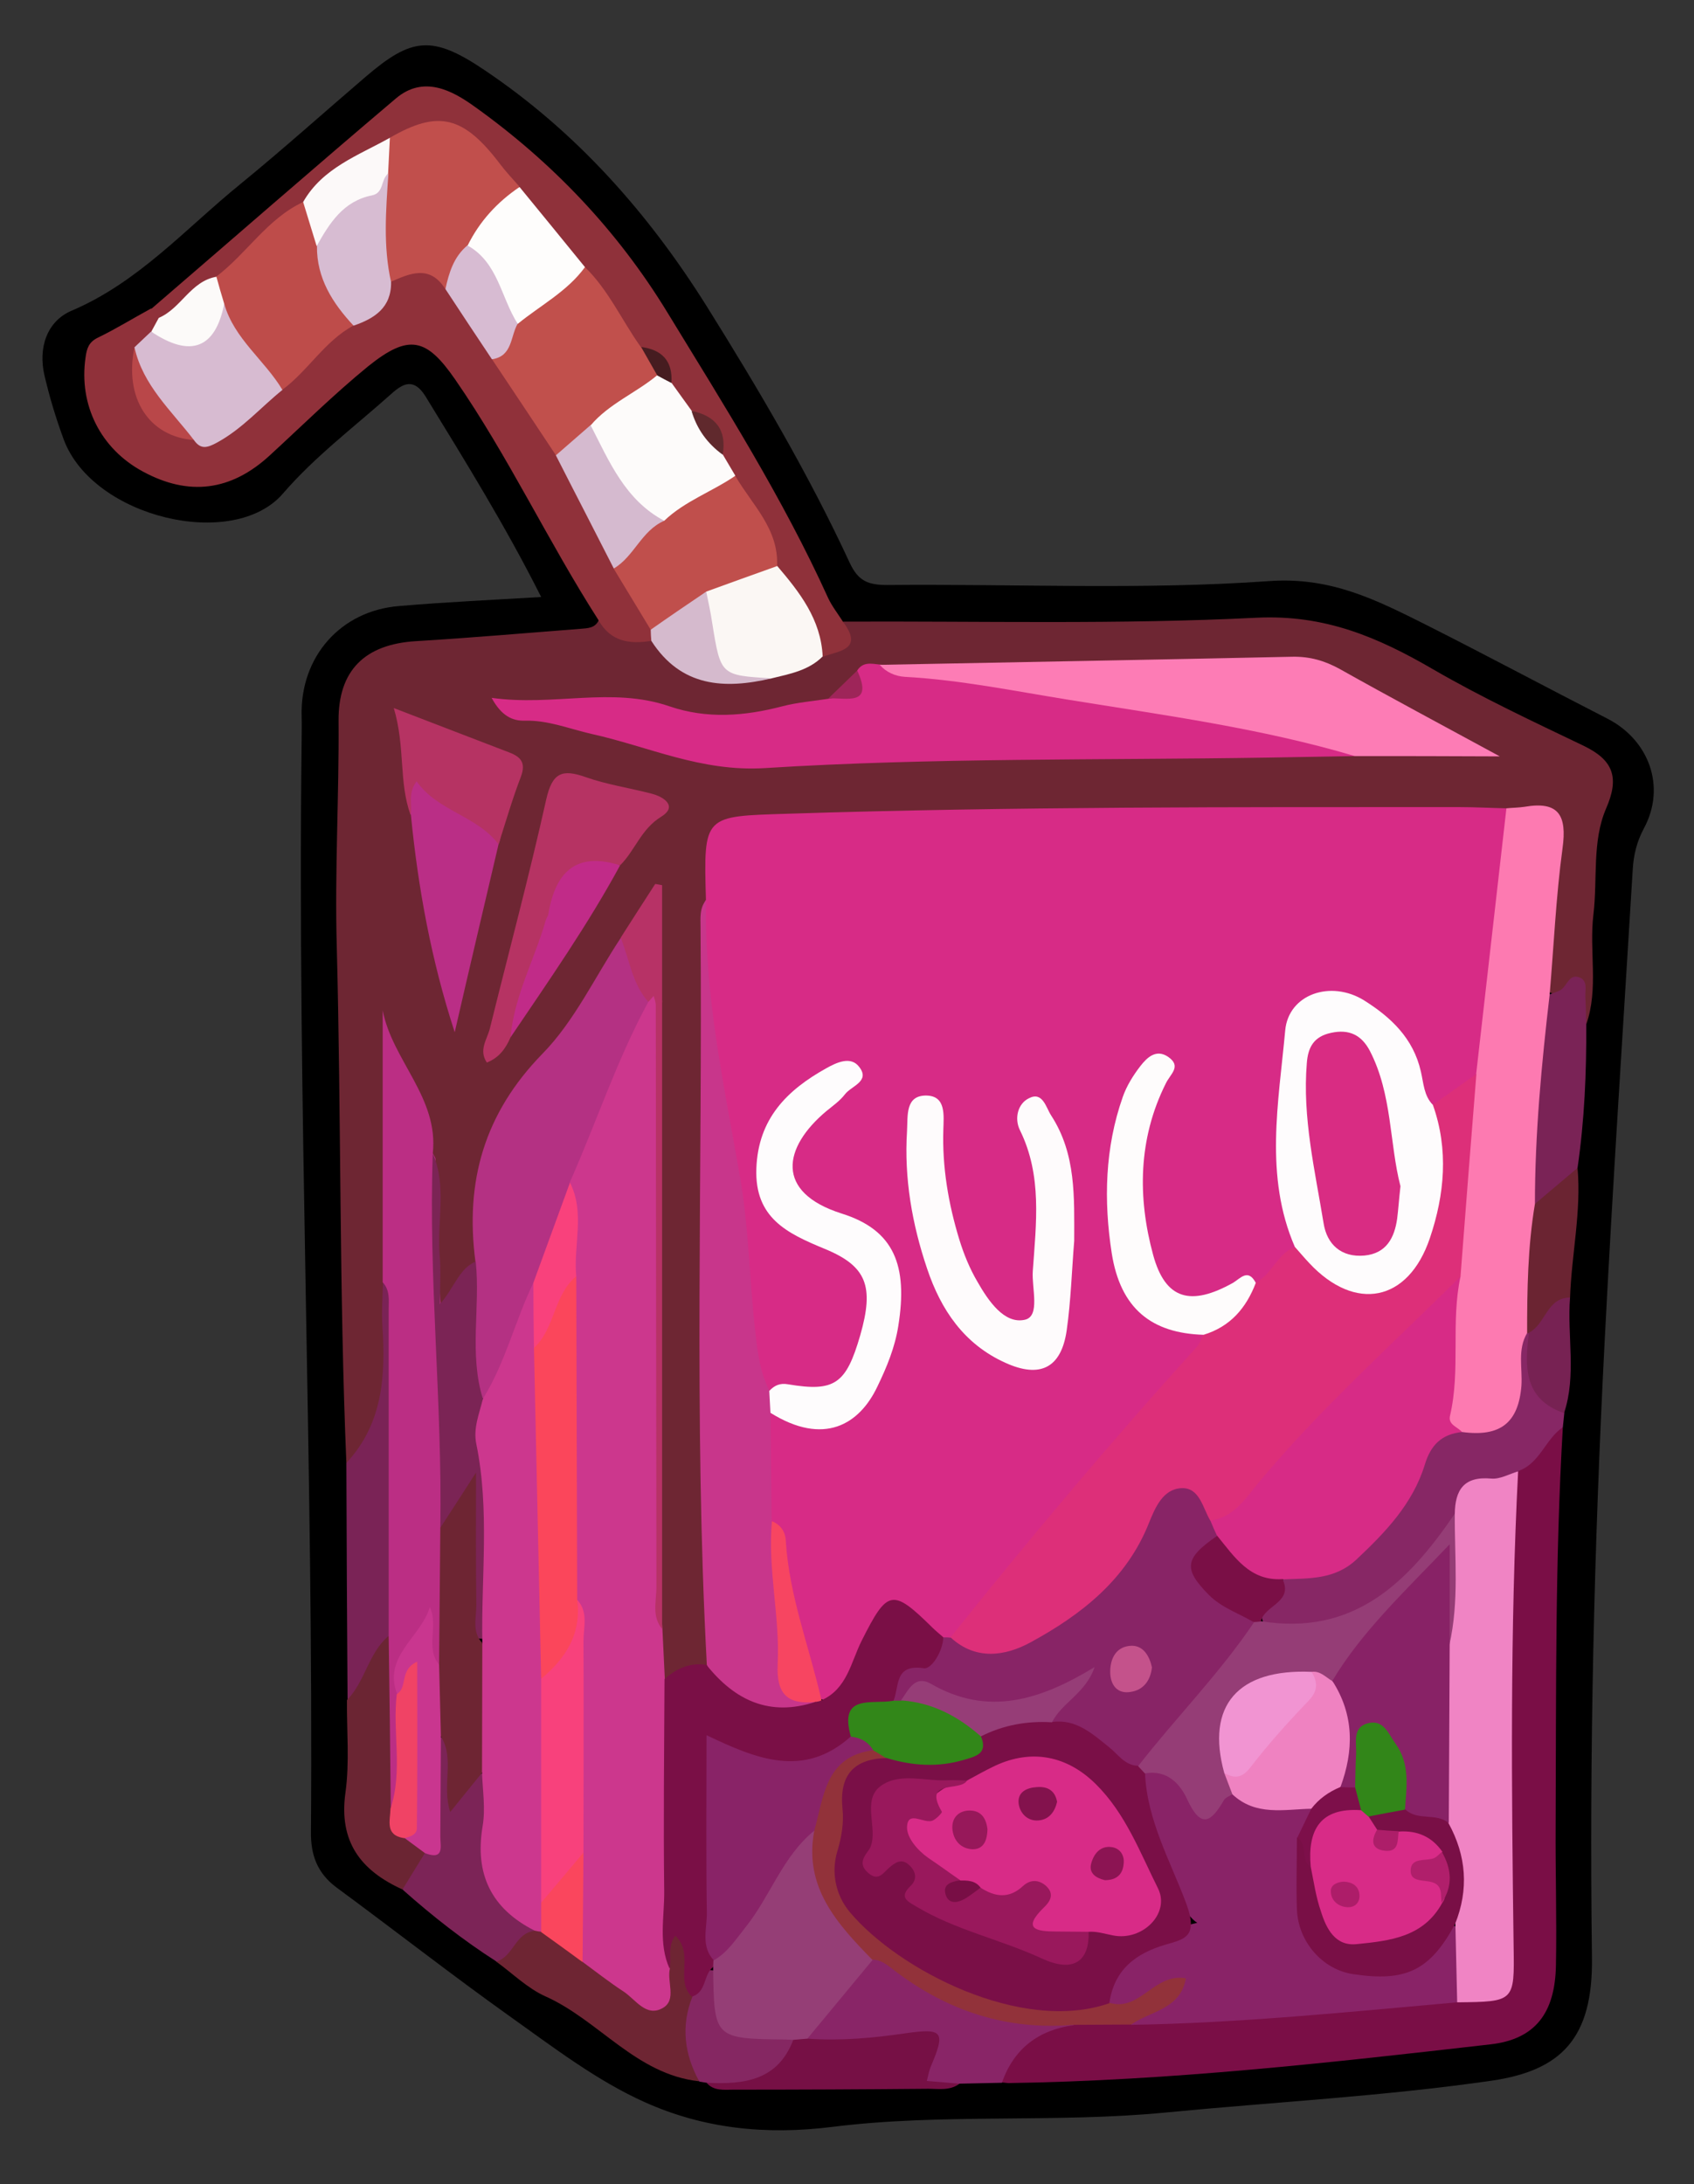 <?xml version="1.0" encoding="utf-8"?>
<!-- Generator: Adobe Illustrator 23.0.2, SVG Export Plug-In . SVG Version: 6.00 Build 0)  -->
<svg version="1.1" id="Camada_1" xmlns="http://www.w3.org/2000/svg" xmlns:xlink="http://www.w3.org/1999/xlink" x="0px" y="0px"
	 viewBox="0 0 56.44 72.77" style="enable-background:new 0 0 56.44 72.77;" xml:space="preserve">
<rect x="0" y="0" width="56.44" height="72.77" fill="#333333" stroke="none"/>
<style type="text/css">
	.st0{fill:#6E2633;}
	.st1{fill:#7A0E46;}
	.st2{fill:#90313A;}
	.st3{fill:#8F313A;}
	.st4{fill:#872765;}
	.st5{fill:#892567;}
	.st6{fill:#6E2533;}
	.st7{fill:#7A2356;}
	.st8{fill:#7C2457;}
	.st9{fill:#6B2533;}
	.st10{fill:#761045;}
	.st11{fill:#6B2432;}
	.st12{fill:#852762;}
	.st13{fill:#772253;}
	.st14{fill:#D72B86;}
	.st15{fill:#CC378D;}
	.st16{fill:#FD7AB1;}
	.st17{fill:#C8368B;}
	.st18{fill:#B43183;}
	.st19{fill:#BB2E84;}
	.st20{fill:#FD7CB5;}
	.st21{fill:#7A0F46;}
	.st22{fill:#B63363;}
	.st23{fill:#BA2E86;}
	.st24{fill:#7B2455;}
	.st25{fill:#FBF7F4;}
	.st26{fill:#B73266;}
	.st27{fill:#C12B88;}
	.st28{fill:#D5BACD;}
	.st29{fill:#9E2559;}
	.st30{fill:#892367;}
	.st31{fill:#F084C4;}
	.st32{fill:#92323A;}
	.st33{fill:#C1504C;}
	.st34{fill:#C14F4C;}
	.st35{fill:#BE4C4A;}
	.st36{fill:#C04F4C;}
	.st37{fill:#D7BBD1;}
	.st38{fill:#D7BCD2;}
	.st39{fill:#D5BACF;}
	.st40{fill:#D7BBD2;}
	.st41{fill:#FCFAF9;}
	.st42{fill:#B94749;}
	.st43{fill:#FDFBFA;}
	.st44{fill:#FEFDFC;}
	.st45{fill:#FCF9F9;}
	.st46{fill:#60292D;}
	.st47{fill:#461C20;}
	.st48{fill:#953D76;}
	.st49{fill:#953E76;}
	.st50{fill:#CC378E;}
	.st51{fill:#FA465D;}
	.st52{fill:#C9368F;}
	.st53{fill:#F04365;}
	.st54{fill:#DD2F79;}
	.st55{fill:#882466;}
	.st56{fill:#FEFCFD;}
	.st57{fill:#FEFBFC;}
	.st58{fill:#FEFCFC;}
	.st59{fill:#F74561;}
	.st60{fill:#FB465B;}
	.st61{fill:#F8417C;}
	.st62{fill:#F9417C;}
	.st63{fill:#328719;}
	.st64{fill:#7A0F47;}
	.st65{fill:#790F46;}
	.st66{fill:#EF82C1;}
	.st67{fill:#7D0F4A;}
	.st68{fill:#882266;}
	.st69{fill:#F194D2;}
	.st70{fill:#963D77;}
	.st71{fill:#C4528B;}
	.st72{fill:#D92C83;}
	.st73{fill:#D82B87;}
	.st74{fill:#99185C;}
	.st75{fill:#328619;}
	.st76{fill:#B01F6B;}
	.st77{fill:#AD1E69;}
	.st78{fill:#97185A;}
	.st79{fill:#83124D;}
	.st80{fill:#8C1453;}
	.st81{fill:#780E45;}
	.st82{fill:#AD1D69;}
</style>
<g>
	<path d="M18.03,19.89c-1.18-2.35-2.52-4.51-3.85-6.68c-0.39-0.63-0.75-0.44-1.14-0.09c-1.22,1.09-2.55,2.09-3.61,3.32
		c-1.65,1.92-6.32,0.81-7.3-1.78c-0.26-0.7-0.48-1.43-0.65-2.16c-0.21-0.91,0.08-1.8,0.91-2.15C4.62,9.4,6.19,7.61,8,6.14
		c1.42-1.16,2.79-2.39,4.18-3.58c1.54-1.32,2.22-1.4,3.97-0.22c3.06,2.06,5.45,4.76,7.4,7.87c1.73,2.77,3.39,5.58,4.76,8.54
		c0.29,0.62,0.62,0.74,1.26,0.74c4.24-0.04,8.49,0.17,12.71-0.13c2.07-0.15,3.6,0.64,5.24,1.46c2.02,1.02,4.02,2.09,6.03,3.12
		c1.39,0.71,1.97,2.27,1.22,3.66c-0.24,0.45-0.34,0.88-0.37,1.35c-0.32,5.26-0.67,10.53-0.94,15.8c-0.35,6.81-0.51,13.63-0.42,20.46
		c0.04,2.71-1.03,3.77-3.34,4.11c-3.6,0.52-7.23,0.71-10.85,1.06c-3.7,0.36-7.45,0.02-11.12,0.48c-2.24,0.28-4.3,0.05-6.24-0.82
		c-1.61-0.72-3.05-1.83-4.5-2.86c-1.95-1.39-3.84-2.87-5.77-4.29c-0.65-0.48-0.87-1.09-0.86-1.86c0.09-12.11-0.46-24.22-0.31-36.34
		c0-0.28,0.01-0.56,0-0.84c-0.05-1.97,1.3-3.51,3.26-3.66C14.83,20.06,16.35,19.99,18.03,19.89z"/>
	<path class="st0" d="M11.54,48.74C11.3,43,11.37,37.26,11.22,31.52c-0.07-2.51,0.08-5.01,0.06-7.51c-0.01-1.67,0.87-2.55,2.59-2.65
		c1.83-0.11,3.65-0.27,5.47-0.41c0.24-0.02,0.49-0.02,0.61-0.29c0.61,0.08,1.12,0.5,1.75,0.52c1.12,0.93,2.28,1.75,3.86,1.21
		c0.57-0.21,1.16-0.38,1.68-0.7c0.47-0.17,0.88-0.38,0.85-0.98c4.59-0.02,9.2,0.1,13.78-0.13c2.27-0.11,4.04,0.65,5.88,1.72
		c1.62,0.94,3.33,1.74,5.02,2.55c0.99,0.48,1.19,1.06,0.74,2.09c-0.47,1.09-0.28,2.34-0.42,3.52c-0.15,1.22,0.18,2.47-0.24,3.67
		c-0.13-0.81-0.88-0.87-1.42-1.17c-0.33-1.35,0.11-2.68,0.17-4.01c0.08-1.67,0.16-1.67-1.59-1.7c-5.68,0.07-11.36,0.02-17.04,0.03
		c-2.6,0.01-5.19,0.39-7.79,0.25c-0.92-0.05-1.31,0.39-1.27,1.29c0.02,0.4-0.02,0.8-0.1,1.19c-0.36,1.46-0.18,2.95-0.16,4.42
		c0.05,5.19,0.01,10.39,0.03,15.58c0,1.16,0,2.32,0.18,3.47c0.09,0.59,0.11,1.2-0.1,1.78c-0.45,0.57-1,0.87-1.74,0.65
		c-0.34-0.52-0.26-1.12-0.27-1.69c0.02-7.85,0.03-15.7-0.01-23.65c-0.38,0.12-0.46,0.44-0.65,0.64c-1.5,2.15-2.74,4.49-4.54,6.43
		c-0.41,0.45-0.35,1.03-0.38,1.59c-0.05,0.99,0.17,1.99-0.22,2.96c-0.12,0.21-0.28,0.39-0.42,0.58c-0.23,0.3-0.39,0.82-0.85,0.64
		c-0.4-0.16-0.32-0.68-0.35-1.07c-0.08-1.3,0.15-2.61-0.16-3.9c0.02-1.46-1.11-2.58-1.21-4.01c0.21,2.78,0.07,5.57,0.12,8.35
		c-0.04,1.12,0.05,2.24-0.04,3.35C12.96,47.22,12.67,48.24,11.54,48.74z"/>
	<path class="st1" d="M52.07,47.55c-0.26,4.42-0.22,8.85-0.24,13.27c-0.01,1.55,0.04,3.11,0.01,4.66c-0.03,1.59-0.69,2.46-2.18,2.63
		c-5.33,0.61-10.67,1.21-16.05,1.29c-0.08,0-0.16-0.02-0.24-0.02c0.1-1.2,0.56-1.79,1.61-1.98c0.31-0.06,0.62-0.11,0.93-0.2
		c0.62-0.11,1.25-0.1,1.88-0.09c3.06-0.08,6.1-0.43,9.16-0.63c0.51-0.03,1.03-0.13,1.54-0.1c1.44-0.18,1.54-0.26,1.54-1.69
		c0.01-4.31,0-8.62,0.01-12.93c0-0.84,0.01-1.68,0.3-2.48C50.78,48.57,51.12,47.76,52.07,47.55z"/>
	<path class="st2" d="M21.7,21.35c-0.72,0.12-1.36,0.03-1.76-0.69c-1.68-2.62-3-5.45-4.77-8.01c-0.96-1.39-1.54-1.54-2.9-0.45
		c-1.14,0.93-2.19,1.97-3.28,2.97c-1.29,1.19-2.7,1.37-4.23,0.54c-1.41-0.76-2.14-2.22-1.91-3.8c0.04-0.29,0.1-0.51,0.41-0.66
		c0.6-0.29,1.18-0.65,1.77-0.97c0.16,0.04,0.27,0.14,0.34,0.3C5.4,10.82,5.3,11,5.17,11.17c-0.16,0.2-0.34,0.38-0.44,0.62
		c-0.12,1.46,0.37,2.23,1.71,2.67c0.77,0.17,1.22-0.37,1.72-0.79c0.35-0.3,0.66-0.65,1.05-0.92c0.88-0.63,1.45-1.62,2.45-2.11
		c0.58-0.29,1.04-0.7,1.26-1.33c0.75-0.67,1.46-0.62,2.11,0.15c0.64,0.72,1.14,1.54,1.62,2.37c0.73,1.05,1.37,2.17,2.08,3.23
		c0.65,1.25,1.3,2.49,1.98,3.72c0.38,0.68,0.86,1.31,1.09,2.07C21.83,21.04,21.81,21.2,21.7,21.35z"/>
	<path class="st3" d="M5.28,10.59c-0.08-0.1-0.17-0.19-0.25-0.29c2.72-2.34,5.42-4.7,8.16-7.02c0.92-0.78,1.87-0.27,2.62,0.27
		c2.59,1.85,4.76,4.13,6.42,6.85c1.9,3.11,3.85,6.19,5.36,9.52c0.13,0.28,0.33,0.53,0.5,0.8c0.69,0.92-0.12,0.96-0.68,1.16
		c-0.58-0.99-1.07-2.04-1.68-3.02c-0.21-1.06-0.88-1.89-1.39-2.8c-0.18-0.27-0.41-0.51-0.42-0.85c0.02-0.71-0.42-1.1-0.99-1.4
		c-0.37-0.24-0.55-0.61-0.71-0.99c-0.13-0.57-0.47-0.97-1.02-1.19c-0.8-0.75-1.18-1.8-1.92-2.59c-0.87-0.78-1.45-1.78-2.19-2.66
		c-0.46-0.44-0.73-1.04-1.23-1.42c-0.88-0.67-1.82-0.88-2.78-0.11c-1.04,0.56-2.09,1.09-2.9,1.98C9.14,7.55,8.42,8.64,7.34,9.32
		C6.59,9.64,6.19,10.52,5.28,10.59z"/>
	<path class="st4" d="M52.07,47.55c-0.59,0.4-0.76,1.21-1.49,1.46c-0.19,0.28-0.47,0.44-0.8,0.46c-0.68,0.04-0.95,0.49-1.13,1.06
		c-0.69,1.12-1.46,2.15-2.56,2.92c-1.22,0.85-2.51,1.1-3.94,0.73c-0.46-0.84,0.52-1.12,0.67-1.73c2.25-0.24,3.45-1.74,4.3-3.63
		c0.33-0.74,0.73-1.32,1.63-1.35c1.31-0.18,1.51-0.38,1.6-1.62c0.04-0.5-0.1-1.06,0.36-1.46c0.13-0.04,0.23-0.01,0.31,0.1
		c0.04,1,0.64,1.76,1.1,2.58C52.1,47.24,52.09,47.39,52.07,47.55z"/>
	<path class="st5" d="M35.78,67.47c-1.18,0.16-2,0.78-2.4,1.92c-0.47,0.01-0.94,0.02-1.42,0.03c-0.72,0.13-1.48,0.41-1.2-0.91
		c0.14-0.66-0.51-0.44-0.85-0.4c-0.98,0.11-1.96,0.33-2.93-0.02c-0.3-0.24-0.14-0.52,0.01-0.72c0.63-0.82,1.07-1.83,2.13-2.25
		c0.81,0.03,1.29,0.71,1.96,1.02c1.17,0.56,2.37,1.08,3.72,1.02C35.15,67.15,35.52,67.16,35.78,67.47z"/>
	<path class="st6" d="M23.29,69.34c-2.1-0.23-3.33-2.03-5.12-2.83c-0.6-0.27-1.1-0.77-1.64-1.16c0.2-0.58,0.5-1.05,1.14-1.2
		c0.12,0,0.23,0.01,0.34,0.04c0.59,0.22,1.02,0.69,1.56,0.99c0.39,0.27,0.77,0.55,1.17,0.8c0.33,0.2,0.62,0.66,1.01,0.5
		c0.5-0.21,0.19-0.77,0.27-1.17c0.05-0.38-0.01-0.94,0.47-0.95c0.52-0.01,0.58,0.55,0.64,0.99c0.05,0.35,0.02,0.71,0.11,1.05
		C23.07,67.38,23.34,68.36,23.29,69.34z"/>
	<path class="st7" d="M11.54,48.74c1.22-1.31,1.31-2.91,1.2-4.58c-0.03-0.48,0.01-0.96,0.02-1.44c0.59,0.13,0.56,0.64,0.57,1.04
		c0.02,3.45,0.13,6.91-0.05,10.36c-0.49,0.89-0.61,2.03-1.7,2.52C11.56,54.01,11.55,51.38,11.54,48.74z"/>
	<path class="st8" d="M17.8,64.33c-0.63,0.07-0.7,0.86-1.26,1.02c-1.11-0.71-2.14-1.52-3.12-2.39c-0.18-0.65,0.3-0.99,0.66-1.39
		c0.42-0.52,0.21-1.13,0.26-1.7c0.06-0.65-0.13-1.34,0.24-1.95c0.59-0.2,0.53,0.3,0.59,0.59c0.1,0.48,0.04,0.98-0.01,1.47
		c0.17-0.51,0.32-1,1.03-0.87c0.39,0.66,0.25,1.38,0.23,2.07c-0.03,0.99,0.08,1.88,1.01,2.47C17.64,63.79,17.85,64.01,17.8,64.33z"
		/>
	<path class="st9" d="M14.16,61.73c-0.25,0.41-0.5,0.81-0.75,1.22c-1.39-0.63-2.13-1.59-1.9-3.23c0.14-1.01,0.04-2.05,0.05-3.08
		c0.61-0.62,0.71-1.56,1.38-2.13c0.42,0.36,0.35,0.85,0.35,1.32c0.02,1.34,0.01,2.68,0,4.01c0.01,0.4-0.04,0.81,0.25,1.15
		C13.76,61.24,14.11,61.37,14.16,61.73z"/>
	<path class="st10" d="M26.9,67.92c1.1,0.08,2.18-0.02,3.28-0.18c1.25-0.18,1.32-0.04,0.84,1.09c-0.06,0.14-0.09,0.29-0.14,0.5
		c0.39,0.03,0.74,0.06,1.09,0.09c-0.32,0.24-0.69,0.17-1.04,0.17c-2.17,0.02-4.33,0.03-6.5,0.03c-0.31,0-0.65,0.05-0.89-0.23
		c1-0.41,2.16-0.53,2.84-1.52C26.56,67.79,26.74,67.79,26.9,67.92z"/>
	<path class="st7" d="M51.63,33.13c0.14-0.06,0.3-0.09,0.41-0.18c0.19-0.16,0.27-0.54,0.62-0.37c0.24,0.12,0.15,0.41,0.16,0.63
		c0.02,0.31,0.02,0.62,0.03,0.93c0.01,1.59-0.06,3.19-0.29,4.77c-0.22,0.42-0.44,0.85-0.88,1.11c-0.32,0.19-0.59,0.24-0.76-0.18
		c-0.3-1.98,0.15-3.92,0.28-5.88C51.21,33.64,51.35,33.33,51.63,33.13z"/>
	<path class="st11" d="M51.14,40.11c0.47-0.4,0.95-0.8,1.42-1.2c0.13,1.45-0.2,2.88-0.25,4.33c-0.47,0.37-0.6,1.15-1.37,1.17
		l-0.06,0.01C50.36,42.94,50.21,41.49,51.14,40.11z"/>
	<path class="st12" d="M26.43,67.96c-0.52,1.37-1.66,1.49-2.89,1.43c-0.08-0.01-0.16-0.03-0.24-0.04c-0.5-0.91-0.62-1.85-0.23-2.83
		c0.26-0.94,0.27-0.94,0.86-0.85c0.07,0.14,0.15,0.29,0.14,0.45c-0.07,1.08,0.35,1.64,1.51,1.53C25.88,67.6,26.21,67.68,26.43,67.96
		z"/>
	<path class="st13" d="M50.94,44.4c0.56-0.28,0.59-1.17,1.37-1.17c-0.1,1.28,0.22,2.59-0.2,3.85C50.76,46.61,50.8,45.53,50.94,44.4z
		"/>
	<path class="st14" d="M23.52,29.98c-0.08-2.85-0.08-2.78,2.75-2.87c7.46-0.24,14.91-0.22,22.37-0.22c0.52,0,1.04,0.03,1.55,0.04
		c0.23,0.26,0.3,0.57,0.24,0.89c-0.45,2.58-0.5,5.22-0.99,7.8c-0.34,0.74-0.9,1.18-1.73,1.22c-0.49-0.17-0.57-0.63-0.69-1.04
		c-0.16-0.55-0.41-1.03-0.8-1.44c-0.65-0.68-1.41-1.1-2.34-0.76c-0.89,0.33-0.75,1.18-0.84,1.93c-0.25,1.99-0.26,3.95,0.27,5.9
		c-0.34,0.68-0.78,1.25-1.54,1.49c-0.28,0.04-0.54,0.13-0.8,0.23c-1.61,0.59-2.66,0.09-2.96-1.63c-0.33-1.89-0.34-3.81,0.48-5.69
		c-0.65,0.46-0.66,0.46-0.84,1.01c-0.52,1.63-0.49,3.31-0.24,4.97c0.21,1.4,1.16,2.22,2.57,2.45c0.41,0.31,0.22,0.66-0.02,0.92
		c-2.76,3.01-5.25,6.26-8,9.28c-0.05,0.06-0.13,0.09-0.2,0.13c-0.11,0.04-0.22,0.06-0.34,0.06c-0.12-0.02-0.24-0.04-0.34-0.11
		c-1.48-0.97-1.44-0.95-2.35,0.67c-0.33,0.59-0.35,1.7-1.56,1.36c-0.74-1.46-0.99-3.07-1.29-4.65c-0.09-0.47-0.21-0.92-0.42-1.34
		c-0.12-1.18-0.33-2.36-0.01-3.54c0.27-0.17,0.53-0.05,0.8,0.01c1.55,0.35,2.18,0.06,2.88-1.37c0.36-0.73,0.49-1.51,0.55-2.31
		c0.09-1.13-0.38-1.92-1.34-2.46c-0.17-0.1-0.35-0.19-0.53-0.28c-2.08-1.02-2.24-2.28-0.49-3.88c0.27-0.25,0.71-0.38,0.74-0.86
		c-1.74,0.36-2.94,2.24-2.49,3.85c0.25,0.89,1.05,1.13,1.76,1.48c1.64,0.79,2.06,1.69,1.59,3.37c-0.53,1.86-1.45,2.31-3.57,1.74
		c-0.27-0.27-0.41-0.6-0.44-0.96c-0.43-4.94-1.64-9.8-1.53-14.8C23.42,30.36,23.41,30.16,23.52,29.98z"/>
	<path class="st15" d="M22.32,65.58c-0.11,0.44,0.24,1.05-0.24,1.32c-0.56,0.32-0.91-0.3-1.32-0.56c-0.46-0.3-0.89-0.64-1.34-0.97
		c-0.64-1.17-0.2-2.43-0.32-3.65c-0.02-2.26-0.05-4.53,0.02-6.79c0.02-0.56,0-1.11-0.17-1.65c-0.21-3.53-0.08-7.06-0.07-10.58
		c-0.07-1.04,0.08-2.09-0.04-3.14c0.57-2.34,1.51-4.53,2.75-6.59c0.76,0.07,0.37,0.66,0.37,0.98c0.03,4.51,0,9.01,0.03,13.52
		c0.01,2.27-0.12,4.54,0.08,6.8c0.03,0.55,0.05,1.11,0.08,1.66c0.14,0.15,0.25,0.33,0.25,0.53c0.07,2.61,0.26,5.23-0.12,7.84
		C22.22,64.73,22.15,65.15,22.32,65.58z"/>
	<path class="st14" d="M28.56,22.34c0.19-0.3,0.47-0.23,0.75-0.2c3.12,0.3,6.22,0.8,9.31,1.3c1.89,0.31,3.76,0.68,5.61,1.14
		c0.36,0.09,0.83,0.07,0.9,0.61c-0.96,0.02-1.92,0.03-2.88,0.05c-5.59,0.09-11.2,0-16.77,0.35c-2.14,0.13-3.87-0.72-5.78-1.14
		c-0.74-0.17-1.44-0.46-2.22-0.44c-0.4,0.01-0.77-0.15-1.1-0.76c2.06,0.29,3.99-0.38,5.92,0.28c1.25,0.43,2.51,0.33,3.77,0
		c0.5-0.13,1.02-0.17,1.53-0.25C28.15,23.2,28.51,22.93,28.56,22.34z"/>
	<path class="st16" d="M49.18,35.8c0.34-2.96,0.67-5.91,1.01-8.87c0.2-0.02,0.4-0.02,0.6-0.05c1.15-0.2,1.42,0.29,1.27,1.38
		c-0.22,1.62-0.29,3.25-0.43,4.88c-0.27,2.32-0.49,4.64-0.49,6.97c-0.24,1.43-0.26,2.87-0.26,4.3c-0.33,0.56-0.15,1.17-0.19,1.76
		c-0.1,1.23-0.7,1.71-1.97,1.54c-0.57-0.06-0.71-0.43-0.65-0.92c0.18-1.46-0.04-2.94,0.28-4.39c-0.04-1.6,0.3-3.17,0.31-4.77
		C48.65,36.97,48.9,36.37,49.18,35.8z"/>
	<path class="st17" d="M25.67,47.07c0.01,1.21,0.03,2.41,0.04,3.62c0.37,1.42,0.41,2.88,0.55,4.32c0.07,0.69,0.21,1.23,0.84,1.57
		c0.18,0.3-0.04,0.43-0.25,0.52c-1.16,0.48-2.91-0.39-3.3-1.63c-0.44-8.19-0.14-16.38-0.21-24.57c0-0.32-0.04-0.64,0.19-0.92
		c-0.08,3.13,0.59,6.15,1.12,9.2c0.32,1.82,0.32,3.71,0.56,5.57c0.07,0.56,0.17,1.09,0.43,1.59C25.81,46.58,25.79,46.82,25.67,47.07
		z"/>
	<path class="st18" d="M21.6,33.38c-1.05,1.93-1.73,4.02-2.62,6.02c0.15,1.29-0.7,2.28-0.99,3.44c-0.28,1-0.73,1.94-1.11,2.9
		c-0.18,0.45-0.35,1.03-1.08,0.8c-0.48-1.51-0.51-3.02,0.04-4.51c-0.35-2.66,0.29-4.93,2.23-6.92c1.07-1.09,1.75-2.56,2.61-3.86
		C21.56,31.71,21.31,32.66,21.6,33.38z"/>
	<path class="st19" d="M13.02,60.25c-0.02-1.91-0.04-3.83-0.07-5.74c0-3.63,0-7.25,0-10.88c0-0.31,0.05-0.64-0.2-0.91
		c0-3.02,0-6.04,0-9.06c0.32,1.67,1.87,2.91,1.67,4.76c0.03,0.07,0.1,0.15,0.09,0.22c-0.23,4.08,0.87,8.11,0.5,12.19
		c-0.03,1.46,0.16,2.93-0.13,4.37c-0.25,0.45-0.46,0.34-0.64-0.06c-0.16-0.35,0.09-0.68,0.06-1.03c0.05-0.14-0.22,0.02-0.06,0.01
		c0.07,0,0.1,0.05,0.05,0.09c-0.74,0.66-0.9,1.49-0.72,2.42c0.01,0.82,0.03,1.65-0.01,2.46C13.53,59.54,13.64,60.08,13.02,60.25z"/>
	<path class="st20" d="M45.14,25.19c-3.13-0.93-6.35-1.36-9.56-1.88c-1.8-0.29-3.6-0.66-5.43-0.76c-0.32-0.02-0.62-0.15-0.84-0.4
		c4.58-0.09,9.17-0.17,13.75-0.27c0.58-0.01,1.07,0.13,1.58,0.41c1.69,0.95,3.4,1.86,5.33,2.91C48.19,25.19,46.66,25.19,45.14,25.19
		z"/>
	<path class="st21" d="M23.54,55.47c0.95,1.19,2.11,1.73,3.63,1.23c0.04-0.1,0.11-0.11,0.19-0.05c0.87-0.38,0.99-1.28,1.35-1.99
		c0.86-1.71,1.02-1.75,2.36-0.43c0.11,0.11,0.24,0.21,0.35,0.31c0.36,0.63-0.09,1.05-0.52,1.2c-0.55,0.2-0.77,0.62-1.08,1
		c-0.75,0.21-1.41,0.51-1.44,1.44c-1.38,1.27-2.86,0.73-4.49,0.27c-0.05,2.24-0.03,4.49,0,6.73c0,0.14-0.05,0.26-0.14,0.36
		c-0.32,0.26-0.21,0.84-0.7,0.98c-0.57-0.55,0.09-1.41-0.55-2.03c-0.28,0.36-0.11,0.76-0.19,1.1c-0.38-0.84-0.17-1.73-0.18-2.59
		c-0.03-2.35,0-4.7,0.01-7.06C22.55,55.58,23,55.38,23.54,55.47z"/>
	<path class="st22" d="M17.01,34.56c-0.16,0.37-0.38,0.68-0.79,0.84c-0.28-0.42,0.01-0.77,0.1-1.13c0.63-2.55,1.31-5.08,1.88-7.64
		c0.2-0.88,0.52-1.02,1.31-0.74c0.71,0.25,1.46,0.36,2.19,0.55c0.44,0.11,0.88,0.43,0.33,0.77c-0.67,0.41-0.87,1.12-1.36,1.61
		c-1.81,0.03-2.08,1.48-2.48,2.76C17.87,32.61,17.38,33.56,17.01,34.56z"/>
	<path class="st23" d="M16.61,28.13c-0.49,2.09-0.98,4.17-1.46,6.26c-0.78-2.39-1.22-4.8-1.46-7.24c-0.13-0.41-0.3-0.93,0.1-1.18
		c0.36-0.22,0.7,0.23,1.01,0.46c0.42,0.3,0.85,0.58,1.3,0.82C16.44,27.43,16.83,27.6,16.61,28.13z"/>
	<path class="st24" d="M14.67,50.91c0.07-4.16-0.4-8.32-0.25-12.48c0.48,1.11,0.13,2.27,0.23,3.41c0.04,0.46,0.01,0.92,0.01,1.61
		c0.5-0.59,0.64-1.19,1.19-1.42c0.16,1.52-0.23,3.07,0.24,4.58c0.47,2.66,0.56,5.32,0.18,7.99c-0.62,0-0.67-0.02-0.71-0.72
		c-0.07-1.26-0.04-2.52-0.01-3.76C15.31,50.38,15.24,50.93,14.67,50.91z"/>
	<path class="st25" d="M25.89,18.85c0.75,0.88,1.46,1.78,1.52,3.02c-0.47,0.47-1.09,0.58-1.7,0.73c-2.04,0.28-2.37-0.09-2.37-2.71
		C23.96,18.97,24.85,18.73,25.89,18.85z"/>
	<path class="st22" d="M16.61,28.13c-0.72-0.96-2.03-1.1-2.73-2.1c-0.31,0.42-0.13,0.79-0.2,1.12c-0.4-1.09-0.17-2.25-0.56-3.56
		c1.44,0.55,2.64,1.02,3.85,1.48c0.39,0.15,0.56,0.35,0.38,0.82C17.07,26.62,16.85,27.38,16.61,28.13z"/>
	<path class="st26" d="M21.6,33.38c-0.54-0.61-0.63-1.42-0.92-2.14c0.38-0.6,0.77-1.2,1.15-1.79c0.08,0.01,0.16,0.03,0.23,0.04
		c0,8.26,0,16.52,0,24.78c-0.35-0.42-0.19-0.92-0.19-1.38c-0.01-6.46-0.01-12.93-0.02-19.39c0-0.11-0.04-0.21-0.07-0.32
		C21.73,33.24,21.66,33.31,21.6,33.38z"/>
	<path class="st27" d="M17.01,34.56c0.12-1.38,0.8-2.59,1.17-3.89c0.02-0.08,0.08-0.14,0.09-0.22c0.23-1.38,0.91-2.09,2.39-1.62
		C19.58,30.82,18.28,32.68,17.01,34.56z"/>
	<path class="st28" d="M23.53,19.71c0.07,0.35,0.15,0.7,0.2,1.05c0.28,1.74,0.28,1.74,1.98,1.84c-1.58,0.37-3.02,0.29-4.01-1.25
		c-0.01-0.13-0.02-0.25-0.02-0.38C21.99,20.1,22.62,19.69,23.53,19.71z"/>
	<path class="st29" d="M28.56,22.34c0.56,1.21-0.38,0.89-0.96,0.93C27.92,22.96,28.24,22.65,28.56,22.34z"/>
	<path class="st30" d="M48.55,66.71c-3.61,0.32-7.23,0.69-10.86,0.75c0.05-0.72,0.91-0.54,1.16-1.07c-0.66,0.16-1.22,1.04-1.99,0.3
		c-0.17-1.16,0.69-1.61,1.48-2.04c0.48-0.26,1.01-0.47,1.55-0.59c-0.76-0.45-2-3.72-1.86-4.9c0.44-0.5,0.97-0.32,1.23,0.08
		c0.55,0.84,1.17,0.84,1.94,0.42c0.78,0.37,1.67,0.17,2.45,0.52c0.34,0.43-0.06,0.82-0.08,1.23c-0.05,0.63-0.03,1.26-0.03,1.9
		c0,0.97,0.38,1.74,1.33,2.02c0.97,0.29,1.94,0.29,2.77-0.49c0.27-0.25,0.33-1.02,1.02-0.57C48.91,65.08,49.01,65.91,48.55,66.71z"
		/>
	<path class="st31" d="M48.55,66.71c-0.02-0.87-0.04-1.73-0.06-2.6c-0.15-1.19,0.01-2.42-0.53-3.55c-0.1-1.92-0.15-3.84,0.03-5.76
		c0.3-0.94,0.15-1.9,0.17-2.85c0.01-0.53,0.16-1.02,0.31-1.51c0.01-0.8,0.3-1.26,1.21-1.18c0.29,0.03,0.6-0.15,0.9-0.24
		c-0.27,5.27-0.22,10.55-0.15,15.83C50.46,66.69,50.46,66.69,48.55,66.71z"/>
	<path class="st32" d="M36.98,66.73c1.01,0.29,1.48-1.01,2.53-0.82c-0.18,1.04-1.19,1.09-1.82,1.54c-0.64,0-1.27,0.01-1.91,0.01
		c-2.23,0.19-4.21-0.46-5.98-1.81c-0.22-0.17-0.43-0.36-0.73-0.36c-1.82-0.89-2.39-2.43-2.24-4.33c0.28-1.32,0.57-2.62,2.23-2.86
		c0.26,0.06,0.51,0.14,0.53,0.47c-1.97,1.54-1.91,4.51,0.14,5.99c2,1.43,4.15,2.37,6.69,2.03C36.62,66.56,36.81,66.6,36.98,66.73z"
		/>
	<path class="st33" d="M19.49,8.9c0.79,0.77,1.23,1.78,1.86,2.66c0.39,0.19,0.7,0.44,0.68,0.92c-0.5,0.87-1.5,1.15-2.15,1.83
		c-0.45,0.3-0.69,0.91-1.35,0.87c-0.71-1.07-1.42-2.14-2.13-3.2c0.28-0.41,0.43-0.9,0.73-1.3C17.85,10,18.57,9.31,19.49,8.9z"/>
	<path class="st34" d="M12.99,4.59c1.62-0.94,2.46-0.73,3.69,0.9c0.19,0.25,0.41,0.48,0.62,0.72c-0.25,0.89-1.19,1.27-1.56,2.07
		c-0.38,0.4-0.42,1.02-0.91,1.34c-0.51-0.8-1.16-0.52-1.81-0.23c-0.61-0.68-0.62-1.5-0.52-2.33c0.05-0.43,0.15-0.85,0.12-1.29
		C12.63,5.35,12.67,4.93,12.99,4.59z"/>
	<path class="st35" d="M7.2,9.22c1.02-0.77,1.7-1.93,2.9-2.49c0.62,0.28,0.47,0.92,0.66,1.4c0.03,1.02,0.83,1.76,1.01,2.72
		c-0.96,0.52-1.51,1.51-2.37,2.14c-1.13-0.61-1.67-1.68-2.17-2.78C7.08,9.88,6.93,9.56,7.2,9.22z"/>
	<path class="st36" d="M23.53,19.71c-0.62,0.42-1.24,0.84-1.85,1.27c-0.41-0.68-0.82-1.35-1.23-2.03c0.33-0.78,0.84-1.41,1.56-1.86
		c0.8-0.47,1.44-1.28,2.49-1.23c0.56,0.96,1.45,1.76,1.39,3C25.11,19.14,24.32,19.42,23.53,19.71z"/>
	<path class="st37" d="M7.47,10.12c0.33,1.17,1.35,1.88,1.94,2.87c-0.72,0.58-1.33,1.29-2.17,1.75c-0.33,0.18-0.55,0.25-0.78-0.08
		c-1.15-0.72-2.01-1.61-1.98-3.09c0.18-0.17,0.37-0.35,0.55-0.52C6.12,11.44,6.9,11.05,7.47,10.12z"/>
	<path class="st38" d="M11.78,10.85c-0.7-0.75-1.23-1.58-1.22-2.65c0.05-1.53,1.42-1.77,2.38-2.41C12.86,7,12.76,8.2,13.03,9.4
		C13.04,10.25,12.48,10.61,11.78,10.85z"/>
	<path class="st39" d="M22.13,17.35c-0.76,0.33-1,1.19-1.68,1.59c-0.64-1.26-1.29-2.51-1.93-3.77c0.39-0.34,0.77-0.67,1.16-1.01
		C20.69,15.09,21.2,16.38,22.13,17.35z"/>
	<path class="st40" d="M14.84,9.63c0.12-0.55,0.28-1.08,0.74-1.46c0.99,0.27,1.56,1.16,1.67,2.61c-0.25,0.43-0.17,1.09-0.86,1.19
		C15.87,11.19,15.35,10.41,14.84,9.63z"/>
	<path class="st41" d="M7.47,10.12c-0.29,1.49-1.12,1.81-2.43,0.93c0.08-0.15,0.17-0.31,0.25-0.46c0.74-0.31,1.06-1.22,1.92-1.37
		C7.29,9.52,7.38,9.82,7.47,10.12z"/>
	<path class="st42" d="M4.48,11.57c0.28,1.27,1.23,2.11,1.98,3.09C4.96,14.55,4.13,13.26,4.48,11.57z"/>
	<path class="st43" d="M22.13,17.35c-1.3-0.69-1.83-1.97-2.45-3.18c0.61-0.72,1.51-1.08,2.22-1.67c0.26-0.1,0.37,0.07,0.47,0.25
		c0.22,0.31,0.45,0.62,0.67,0.93c0.53,0.36,0.83,0.88,1.04,1.46c0.14,0.24,0.28,0.47,0.42,0.71C23.73,16.38,22.82,16.69,22.13,17.35
		z"/>
	<path class="st44" d="M17.25,10.79c-0.56-0.87-0.65-2.04-1.67-2.61c0.4-0.81,0.99-1.45,1.73-1.95C18.03,7.11,18.76,8,19.49,8.9
		C18.9,9.71,18.01,10.17,17.25,10.79z"/>
	<path class="st45" d="M12.93,5.79c-0.25,0.19-0.13,0.64-0.54,0.72c-0.95,0.19-1.41,0.92-1.84,1.69c-0.15-0.49-0.3-0.98-0.45-1.47
		c0.65-1.14,1.84-1.55,2.89-2.14C12.97,4.99,12.95,5.39,12.93,5.79z"/>
	<path class="st46" d="M24.08,15.15c-0.51-0.37-0.86-0.85-1.04-1.46C23.83,13.85,24.22,14.31,24.08,15.15z"/>
	<path class="st47" d="M22.37,12.76c-0.16-0.08-0.32-0.17-0.47-0.25c-0.18-0.32-0.36-0.63-0.54-0.95
		C22.06,11.65,22.42,12.03,22.37,12.76z"/>
	<path class="st14" d="M48.66,42.53c-0.33,1.53,0.01,3.11-0.35,4.64c-0.07,0.3,0.26,0.37,0.4,0.54c-0.68,0.07-1.04,0.43-1.24,1.09
		c-0.4,1.3-1.31,2.25-2.28,3.16c-0.73,0.68-1.59,0.62-2.46,0.66c-1.31,0.56-1.69-0.58-2.33-1.26c-0.11-0.22-0.19-0.44-0.13-0.69
		c2.31-2.51,4.69-4.95,7.14-7.34C47.77,42.98,48.04,42.47,48.66,42.53z"/>
	<path class="st48" d="M48.47,50.43c-0.01,1.46,0.15,2.92-0.18,4.37c-0.59-0.92-0.35-1.85-0.2-2.71c-1.2,1.14-2.25,2.65-3.58,3.88
		c-0.28,0.15-0.58,0.06-0.87,0.06c-2.17-0.04-2.93,0.8-2.63,2.91c0.07,0.27,0.21,0.54,0.06,0.83c-0.1,0.07-0.23,0.11-0.29,0.2
		c-0.42,0.73-0.76,0.98-1.22-0.01c-0.24-0.53-0.67-1-1.4-0.88c-0.22,0.03-0.31-0.09-0.35-0.28c0.56-1.28,1.63-2.18,2.45-3.27
		c0.42-0.55,0.88-1.1,1.42-1.56c0.11-0.04,0.22-0.03,0.32,0.04C45.11,54.52,46.92,52.71,48.47,50.43z"/>
	<path class="st21" d="M42.01,54.02c-0.08,0.01-0.15,0.02-0.23,0.02c-1.05,0.09-1.7-0.54-2.15-1.35c-0.45-0.8-0.02-1.45,0.92-1.53
		c0.58,0.71,1.09,1.52,2.18,1.45C43.1,53.39,42.12,53.48,42.01,54.02z"/>
	<path class="st49" d="M27.13,60.99c-0.36,1.89,0.77,3.11,1.94,4.31c-0.72,0.87-1.45,1.75-2.17,2.62c-0.16,0.01-0.31,0.03-0.47,0.04
		c-0.08,0-0.16-0.01-0.24-0.01c-2.4-0.03-2.4-0.03-2.43-2.41c0-0.08,0.01-0.15,0.01-0.23c0.8-1.35,1.76-2.6,2.57-3.94
		C26.51,61.1,26.74,60.85,27.13,60.99z"/>
	<path class="st50" d="M16.07,54.74c-0.04-2.21,0.25-4.43-0.2-6.63c-0.11-0.53,0.1-1.01,0.22-1.51c0.75-1.2,1.07-2.6,1.68-3.86
		c0.61,0.65,0.23,1.48,0.38,2.21c-0.02,3.66,0.42,7.32,0.24,10.98c0.02,2.45,0.04,4.9-0.02,7.35c0.01,0.4-0.03,0.78-0.33,1.08
		c-0.08-0.01-0.15-0.02-0.23-0.04c-1.44-0.73-2-1.88-1.73-3.48c0.1-0.58,0-1.19-0.02-1.78C15.54,57.62,15.52,56.18,16.07,54.74z"/>
	<path class="st51" d="M18.03,64.37c0-0.33,0-0.65,0-0.98c0.31-0.69,0.43-1.54,1.41-1.67c-0.01,1.22-0.02,2.43-0.03,3.65
		C18.95,65.03,18.49,64.7,18.03,64.37z"/>
	<path class="st6" d="M16.07,54.74c0,1.44-0.01,2.88-0.01,4.32c-0.34,0.42-0.67,0.83-1.06,1.31c-0.29-0.9,0.16-1.76-0.31-2.52
		c-0.57-0.78-0.53-1.59-0.06-2.4c0.01-1.52,0.03-3.03,0.04-4.55c0.36-0.55,0.72-1.11,1.19-1.84c0,1.59-0.01,3,0.01,4.41
		C15.87,53.91,15.72,54.37,16.07,54.74z"/>
	<path class="st52" d="M14.63,55.46c0.02,0.8,0.04,1.6,0.06,2.4c-0.01,1.11-0.01,2.21-0.02,3.32c0,0.32,0.15,0.81-0.51,0.56
		c-0.23-0.17-0.46-0.34-0.69-0.51c0.27-1.56,0.07-3.14,0.17-4.71c0.03-0.51-0.31,0.14-0.41-0.08c-0.48-1.27,0.79-1.88,1.09-2.9
		C14.62,54.17,14.16,54.89,14.63,55.46z"/>
	<path class="st53" d="M13.22,56.44c0.38-0.23,0.07-0.8,0.68-1.08c0,1.9,0.01,3.72-0.01,5.54c0,0.22-0.22,0.3-0.43,0.34
		c-0.64-0.1-0.46-0.58-0.45-0.98C13.43,59,13.07,57.7,13.22,56.44z"/>
	<path class="st54" d="M48.66,42.53c-2.26,2.24-4.64,4.37-6.69,6.82c-0.44,0.53-0.84,1.2-1.64,1.31c-1.22-0.83-1.21-0.83-1.95,0.58
		c-0.88,1.69-2.27,2.87-3.92,3.73c-1.17,0.61-2.28,0.39-2.79-0.42c2.64-3.3,5.36-6.54,8.2-9.67c0.1-0.11,0.15-0.27,0.22-0.41
		c0.59-0.56,1.09-1.22,1.74-1.73c0.55-0.28,0.72-0.97,1.32-1.2c0.44,0.01,0.69,0.35,1,0.59c1.22,0.96,2.47,0.65,3.09-0.77
		c0.48-1.09,0.49-2.24,0.45-3.4c-0.02-0.39-0.19-0.79,0.06-1.16c0.48-0.34,0.96-0.68,1.44-1.02C49.01,38.04,48.83,40.28,48.66,42.53
		z"/>
	<path class="st55" d="M31.68,54.56c0.84,0.77,1.82,0.61,2.65,0.16c1.69-0.92,3.2-2.09,3.95-3.98c0.21-0.52,0.47-1.13,1.08-1.16
		c0.61-0.03,0.71,0.66,0.97,1.09c0.07,0.17,0.14,0.33,0.22,0.5c-1.09,0.75-1.13,1.1-0.27,1.97c0.43,0.43,1,0.61,1.5,0.91
		c-1.15,1.71-2.6,3.17-3.86,4.79c-0.39,0.28-0.69,0.01-0.94-0.21c-0.57-0.51-1.25-0.81-1.92-1.16c-0.19-0.72,0.44-0.91,0.66-1.19
		c-1.27,0.75-2.77,1.01-4.31,0.32c-0.51-0.23-0.9-0.14-1.32,0.13c-0.12,0.02-0.22,0-0.32-0.07c0.2-0.48,0.02-1.23,1.01-1.08
		c0.25,0.04,0.63-0.55,0.65-1.03C31.51,54.55,31.6,54.55,31.68,54.56z"/>
	<path class="st56" d="M47.74,36.81c0.53,1.49,0.39,2.99-0.1,4.44c-0.72,2.13-2.49,2.47-4.02,0.83c-0.16-0.17-0.32-0.36-0.48-0.54
		c-1.02-2.36-0.54-4.8-0.32-7.21c0.11-1.21,1.52-1.69,2.63-1c0.89,0.56,1.64,1.26,1.89,2.37C47.43,36.08,47.44,36.51,47.74,36.81z"
		/>
	<path class="st57" d="M35.79,41.34c-0.08,0.99-0.11,1.99-0.25,2.98c-0.18,1.26-0.89,1.61-2.05,1.08c-1.37-0.62-2.14-1.76-2.6-3.13
		c-0.5-1.48-0.77-3.01-0.67-4.59c0.03-0.5-0.07-1.2,0.66-1.18c0.65,0.02,0.56,0.68,0.55,1.14c-0.04,1.25,0.17,2.47,0.53,3.65
		c0.15,0.49,0.35,0.98,0.61,1.42c0.36,0.63,0.89,1.41,1.57,1.26c0.53-0.11,0.23-1.05,0.27-1.62c0.11-1.59,0.32-3.18-0.43-4.7
		c-0.19-0.39-0.07-0.88,0.3-1.06c0.46-0.24,0.57,0.31,0.74,0.57C35.86,38.45,35.79,39.9,35.79,41.34z"/>
	<path class="st56" d="M25.67,47.07c-0.01-0.24-0.03-0.49-0.04-0.73c0.17-0.18,0.35-0.27,0.63-0.22c1.55,0.26,1.93-0.01,2.4-1.63
		c0.47-1.64,0.22-2.31-1.2-2.89c-1.23-0.51-2.32-1.02-2.26-2.67c0.06-1.66,1.02-2.61,2.33-3.34c0.34-0.19,0.82-0.42,1.1-0.04
		c0.37,0.48-0.27,0.63-0.48,0.91c-0.17,0.22-0.4,0.38-0.62,0.56c-1.44,1.21-1.72,2.7,0.51,3.41c1.76,0.55,2.21,1.74,1.89,3.74
		c-0.11,0.71-0.38,1.37-0.7,2.03C28.63,47.46,27.45,48.18,25.67,47.07z"/>
	<path class="st58" d="M41.84,42.74c-0.32,0.84-0.85,1.46-1.74,1.73c-1.73-0.05-2.77-0.87-3.06-2.72c-0.27-1.74-0.23-3.51,0.37-5.21
		c0.13-0.37,0.35-0.72,0.59-1.03c0.22-0.28,0.52-0.57,0.92-0.3c0.46,0.32,0.07,0.57-0.08,0.89c-0.92,1.84-0.94,3.8-0.42,5.71
		c0.41,1.5,1.26,1.71,2.66,0.93C41.33,42.59,41.58,42.25,41.84,42.74z"/>
	<path class="st59" d="M27.37,56.65c-0.06,0.03-0.13,0.04-0.19,0.05c-0.94,0.1-1.32-0.25-1.27-1.27c0.08-1.58-0.34-3.15-0.19-4.75
		c0.28,0.12,0.44,0.33,0.46,0.64C26.29,53.17,26.97,54.88,27.37,56.65z"/>
	<path class="st60" d="M18.03,55.93c-0.08-3.67-0.16-7.35-0.24-11.02c0.23-0.57,0.3-1.19,0.61-1.73c0.18-0.32,0.26-0.77,0.8-0.66
		c0.01,3.59,0.02,7.19,0.03,10.78C19.46,54.94,19.21,55.49,18.03,55.93z"/>
	<path class="st61" d="M18.03,55.93c0.82-0.68,1.35-1.5,1.2-2.63c0.38,0.41,0.21,0.91,0.21,1.37c0.01,2.35,0,4.7,0,7.05
		c-0.47,0.56-0.94,1.12-1.41,1.67C18.03,60.9,18.03,58.42,18.03,55.93z"/>
	<path class="st62" d="M19.2,42.52c-0.76,0.63-0.7,1.73-1.41,2.39c-0.01-0.72-0.02-1.45-0.02-2.17c0.41-1.11,0.81-2.23,1.22-3.34
		C19.5,40.41,19.1,41.48,19.2,42.52z"/>
	<path class="st30" d="M27.13,60.99c-1.06,0.86-1.47,2.2-2.3,3.23c-0.32,0.4-0.59,0.83-1.05,1.09c-0.44-0.48-0.22-1.06-0.23-1.6
		c-0.03-1.94-0.01-3.89-0.01-5.9c1.64,0.78,3.23,1.46,4.81,0.04c0.49-0.23,0.7-0.01,0.75,0.46C27.5,58.51,27.45,59.85,27.13,60.99z"
		/>
	<path class="st63" d="M29.1,58.32c-0.17-0.29-0.43-0.43-0.75-0.46c-0.42-1.46,0.73-1.06,1.42-1.2c0.08,0,0.17,0,0.25,0
		c1.31-0.47,2.11,0.28,2.85,1.19c0.17,0.39,0.03,0.67-0.29,0.91c-0.76,0.56-2.2,0.48-3.05-0.18C29.39,58.49,29.25,58.4,29.1,58.32z"
		/>
	<path class="st64" d="M29.54,58.57c0.85,0.26,1.71,0.32,2.58,0.06c0.42-0.12,0.8-0.22,0.56-0.79c0.66-0.84,1.45-0.98,2.37-0.47
		c0.8-0.11,1.34,0.39,1.89,0.83c0.31,0.24,0.52,0.61,0.97,0.63c0.08,0.09,0.16,0.17,0.24,0.26c0.07,1.56,0.85,2.93,1.37,4.32
		c0.41,1.11-0.04,1.19-0.66,1.37c-1.04,0.3-1.74,0.85-1.9,1.96c-2.93,1.02-7.03-1.11-8.65-3.04c-0.46-0.55-0.63-1.31-0.41-2.03
		c0.14-0.47,0.22-0.94,0.17-1.41C27.96,59.15,28.43,58.6,29.54,58.57z"/>
	<path class="st65" d="M48.26,60.74c0.6,1.09,0.68,2.21,0.22,3.36c-0.83,1.54-1.63,1.94-3.4,1.67c-1.01-0.15-1.83-1.07-1.87-2.16
		c-0.03-0.79,0-1.59,0-2.39c0.61,0.02,0.47,0.58,0.66,0.9c0.02,0.08,0.04,0.15,0.06,0.23c0.21,0.75,0.19,1.79,1.07,1.99
		c1.03,0.23,2.06-0.12,2.73-1.08c0.28-0.45,0.27-0.92,0.06-1.39c-0.32-0.47-0.79-0.6-1.32-0.62c-0.23-0.02-0.46-0.06-0.66-0.18
		c-0.2-0.17-0.33-0.36-0.23-0.63c0.36-0.29,0.79-0.32,1.22-0.34C47.35,60.2,47.94,60.17,48.26,60.74z"/>
	<path class="st66" d="M43.7,55.7c0.29-0.04,0.47,0.18,0.68,0.3c0.94,0.69,1.13,1.8,0.57,3.46c-0.33,0.41-0.72,0.72-1.26,0.8
		c-0.91,0.02-1.85,0.25-2.63-0.48c-0.09-0.24-0.18-0.47-0.27-0.71C42.1,58.24,43.02,57.07,43.7,55.7z"/>
	<path class="st67" d="M43.69,60.26c0.25-0.33,0.58-0.56,0.96-0.72c0.17-0.12,0.35-0.16,0.54-0.07c0.28,0.22,0.4,0.48,0.24,0.83
		c-0.92,0.32-1.44,1.02-1.77,1.89c-0.35-0.23-0.06-0.75-0.44-0.96C43.38,60.91,43.53,60.58,43.69,60.26z"/>
	<path class="st68" d="M45.16,59.55c-0.17,0-0.34,0-0.5-0.01c0.45-1.22,0.46-2.41-0.27-3.54c0.97-1.62,2.34-2.91,3.91-4.55
		c0,1.35,0,2.34,0,3.34c-0.01,1.98-0.02,3.97-0.03,5.95c-0.42-0.36-1.04-0.06-1.45-0.46c-0.46-0.47-0.2-1.14-0.45-1.66
		c-0.13-0.28-0.24-0.66-0.61-0.62c-0.33,0.04-0.28,0.42-0.32,0.68C45.4,58.99,45.42,59.31,45.16,59.55z"/>
	<path class="st69" d="M43.7,55.7c0.2,0.34,0.22,0.62-0.09,0.95c-0.68,0.71-1.34,1.44-1.94,2.22c-0.29,0.38-0.53,0.39-0.88,0.2
		C40.17,56.83,41.24,55.59,43.7,55.7z"/>
	<path class="st70" d="M35.05,57.38c-0.83-0.05-1.62,0.09-2.37,0.47c-0.76-0.67-1.62-1.13-2.66-1.2c0.25-0.35,0.46-0.86,1-0.55
		c1.89,1.09,3.63,0.55,5.45-0.56C36.17,56.42,35.38,56.72,35.05,57.38z"/>
	<path class="st71" d="M38.38,55.55c-0.05,0.45-0.29,0.76-0.72,0.82c-0.43,0.07-0.66-0.23-0.67-0.64c-0.01-0.49,0.21-0.89,0.72-0.9
		C38.1,54.83,38.3,55.18,38.38,55.55z"/>
	<path class="st72" d="M46.66,39.52c-0.05,0.45-0.07,0.76-0.11,1.08c-0.09,0.64-0.36,1.16-1.09,1.23c-0.78,0.07-1.25-0.38-1.36-1.07
		c-0.29-1.77-0.71-3.53-0.56-5.34c0.04-0.54,0.24-0.89,0.81-1.01c0.6-0.13,1.01,0.07,1.29,0.6C46.39,36.46,46.29,38.1,46.66,39.52z"
		/>
	<path class="st73" d="M32.2,59.33c0.32-0.17,0.63-0.35,0.95-0.5c1.22-0.57,2.4-0.34,3.36,0.61c0.99,0.98,1.47,2.27,2.07,3.47
		c0.42,0.84-0.52,1.77-1.5,1.57c-0.27-0.05-0.53-0.14-0.81-0.12c-0.15,0.13-0.32,0.22-0.53,0.25c-1.25,0.17-1.56-0.13-1.38-1.4
		c-0.58,0.07-1.16,0.34-1.71-0.04c-0.24-0.14-0.5-0.23-0.75-0.33c-0.5-0.24-1.02-0.5-1.37-0.93c-0.44-0.54-0.97-0.98,0.07-1.68
		C31.12,59.86,31.51,59.38,32.2,59.33z"/>
	<path class="st74" d="M32.67,62.89c0.48,0.31,0.95,0.38,1.42-0.06c0.23-0.21,0.51-0.22,0.76,0c0.28,0.26,0.16,0.5-0.07,0.72
		c-0.74,0.72-0.25,0.8,0.41,0.8c0.36,0,0.72,0.01,1.08,0.01c0.03,0.97-0.49,1.39-1.58,0.88c-1.37-0.63-2.86-0.94-4.16-1.72
		c-0.28-0.17-0.6-0.3-0.19-0.69c0.25-0.24,0.16-0.52-0.08-0.72c-0.24-0.2-0.44-0.05-0.63,0.11c-0.2,0.17-0.36,0.47-0.69,0.19
		c-0.36-0.3-0.16-0.55,0.03-0.81c0.04-0.06,0.06-0.15,0.08-0.22c0.13-0.64-0.32-1.48,0.34-1.91c0.64-0.42,1.48-0.11,2.23-0.16
		c0.2-0.01,0.4,0.01,0.6,0.01c-0.22,0.39-1.49-0.07-0.84,1.04c0.02,0.03-0.19,0.25-0.32,0.3c-0.29,0.1-0.82-0.36-0.84,0.21
		c-0.01,0.35,0.34,0.77,0.71,1.03c0.36,0.24,0.71,0.5,1.06,0.74C31.98,63.35,32.47,62.7,32.67,62.89z"/>
	<path class="st73" d="M43.67,62.19c-0.11-1.23,0.32-1.98,1.69-1.88c0.12,0.03,0.2,0.1,0.24,0.21c0.1,0.15,0.19,0.3,0.29,0.45
		c0.21,0.44,0.46,0.28,0.72,0.05c0.61-0.04,1.1,0.17,1.45,0.68c-0.74,0.56,0.41,1.14-0.01,1.7c-0.62,1.14-1.75,1.26-2.84,1.37
		c-0.72,0.08-1.02-0.51-1.2-1.09C43.84,63.19,43.77,62.68,43.67,62.19z"/>
	<path class="st75" d="M45.59,60.52c-0.08-0.07-0.16-0.14-0.24-0.21c-0.07-0.25-0.13-0.51-0.2-0.76c0.01-0.36,0.01-0.72,0.03-1.07
		c0.03-0.41-0.16-0.96,0.45-1.08c0.48-0.09,0.64,0.38,0.87,0.7c0.49,0.68,0.36,1.44,0.31,2.19C46.41,60.36,46,60.44,45.59,60.52z"/>
	<path class="st76" d="M48.03,63.4c-0.04-0.26,0.05-0.58-0.31-0.69c-0.28-0.09-0.75,0.01-0.72-0.42c0.03-0.41,0.49-0.28,0.77-0.38
		c0.1-0.04,0.18-0.14,0.27-0.21C48.36,62.26,48.42,62.83,48.03,63.4z"/>
	<path class="st77" d="M46.6,61.01c-0.04,0.3,0.02,0.71-0.47,0.65c-0.46-0.06-0.44-0.37-0.25-0.7C46.12,60.98,46.36,61,46.6,61.01z"
		/>
	<path class="st78" d="M32.9,60.95c-0.01,0.32-0.1,0.66-0.49,0.66c-0.39-0.01-0.65-0.29-0.68-0.69c-0.02-0.37,0.22-0.6,0.58-0.6
		C32.68,60.32,32.86,60.57,32.9,60.95z"/>
	<path class="st79" d="M35.22,60.03c-0.08,0.34-0.27,0.59-0.62,0.62c-0.36,0.03-0.61-0.23-0.66-0.55c-0.05-0.39,0.26-0.54,0.6-0.56
		C34.9,59.51,35.15,59.65,35.22,60.03z"/>
	<path class="st80" d="M36.81,62.64c-0.29-0.07-0.55-0.23-0.45-0.57c0.09-0.32,0.31-0.59,0.69-0.53c0.26,0.04,0.41,0.26,0.39,0.52
		C37.42,62.45,37.2,62.64,36.81,62.64z"/>
	<path class="st81" d="M32.67,62.89c-0.18,0.13-0.36,0.28-0.56,0.39c-0.21,0.11-0.48,0.16-0.59-0.12c-0.14-0.37,0.15-0.46,0.43-0.51
		C32.22,62.65,32.49,62.64,32.67,62.89z"/>
	<path class="st82" d="M44.77,62.69c0.27,0.01,0.48,0.13,0.52,0.4c0.04,0.28-0.14,0.47-0.41,0.45c-0.3-0.02-0.54-0.23-0.54-0.53
		C44.33,62.8,44.55,62.7,44.77,62.69z"/>
</g>
</svg>
